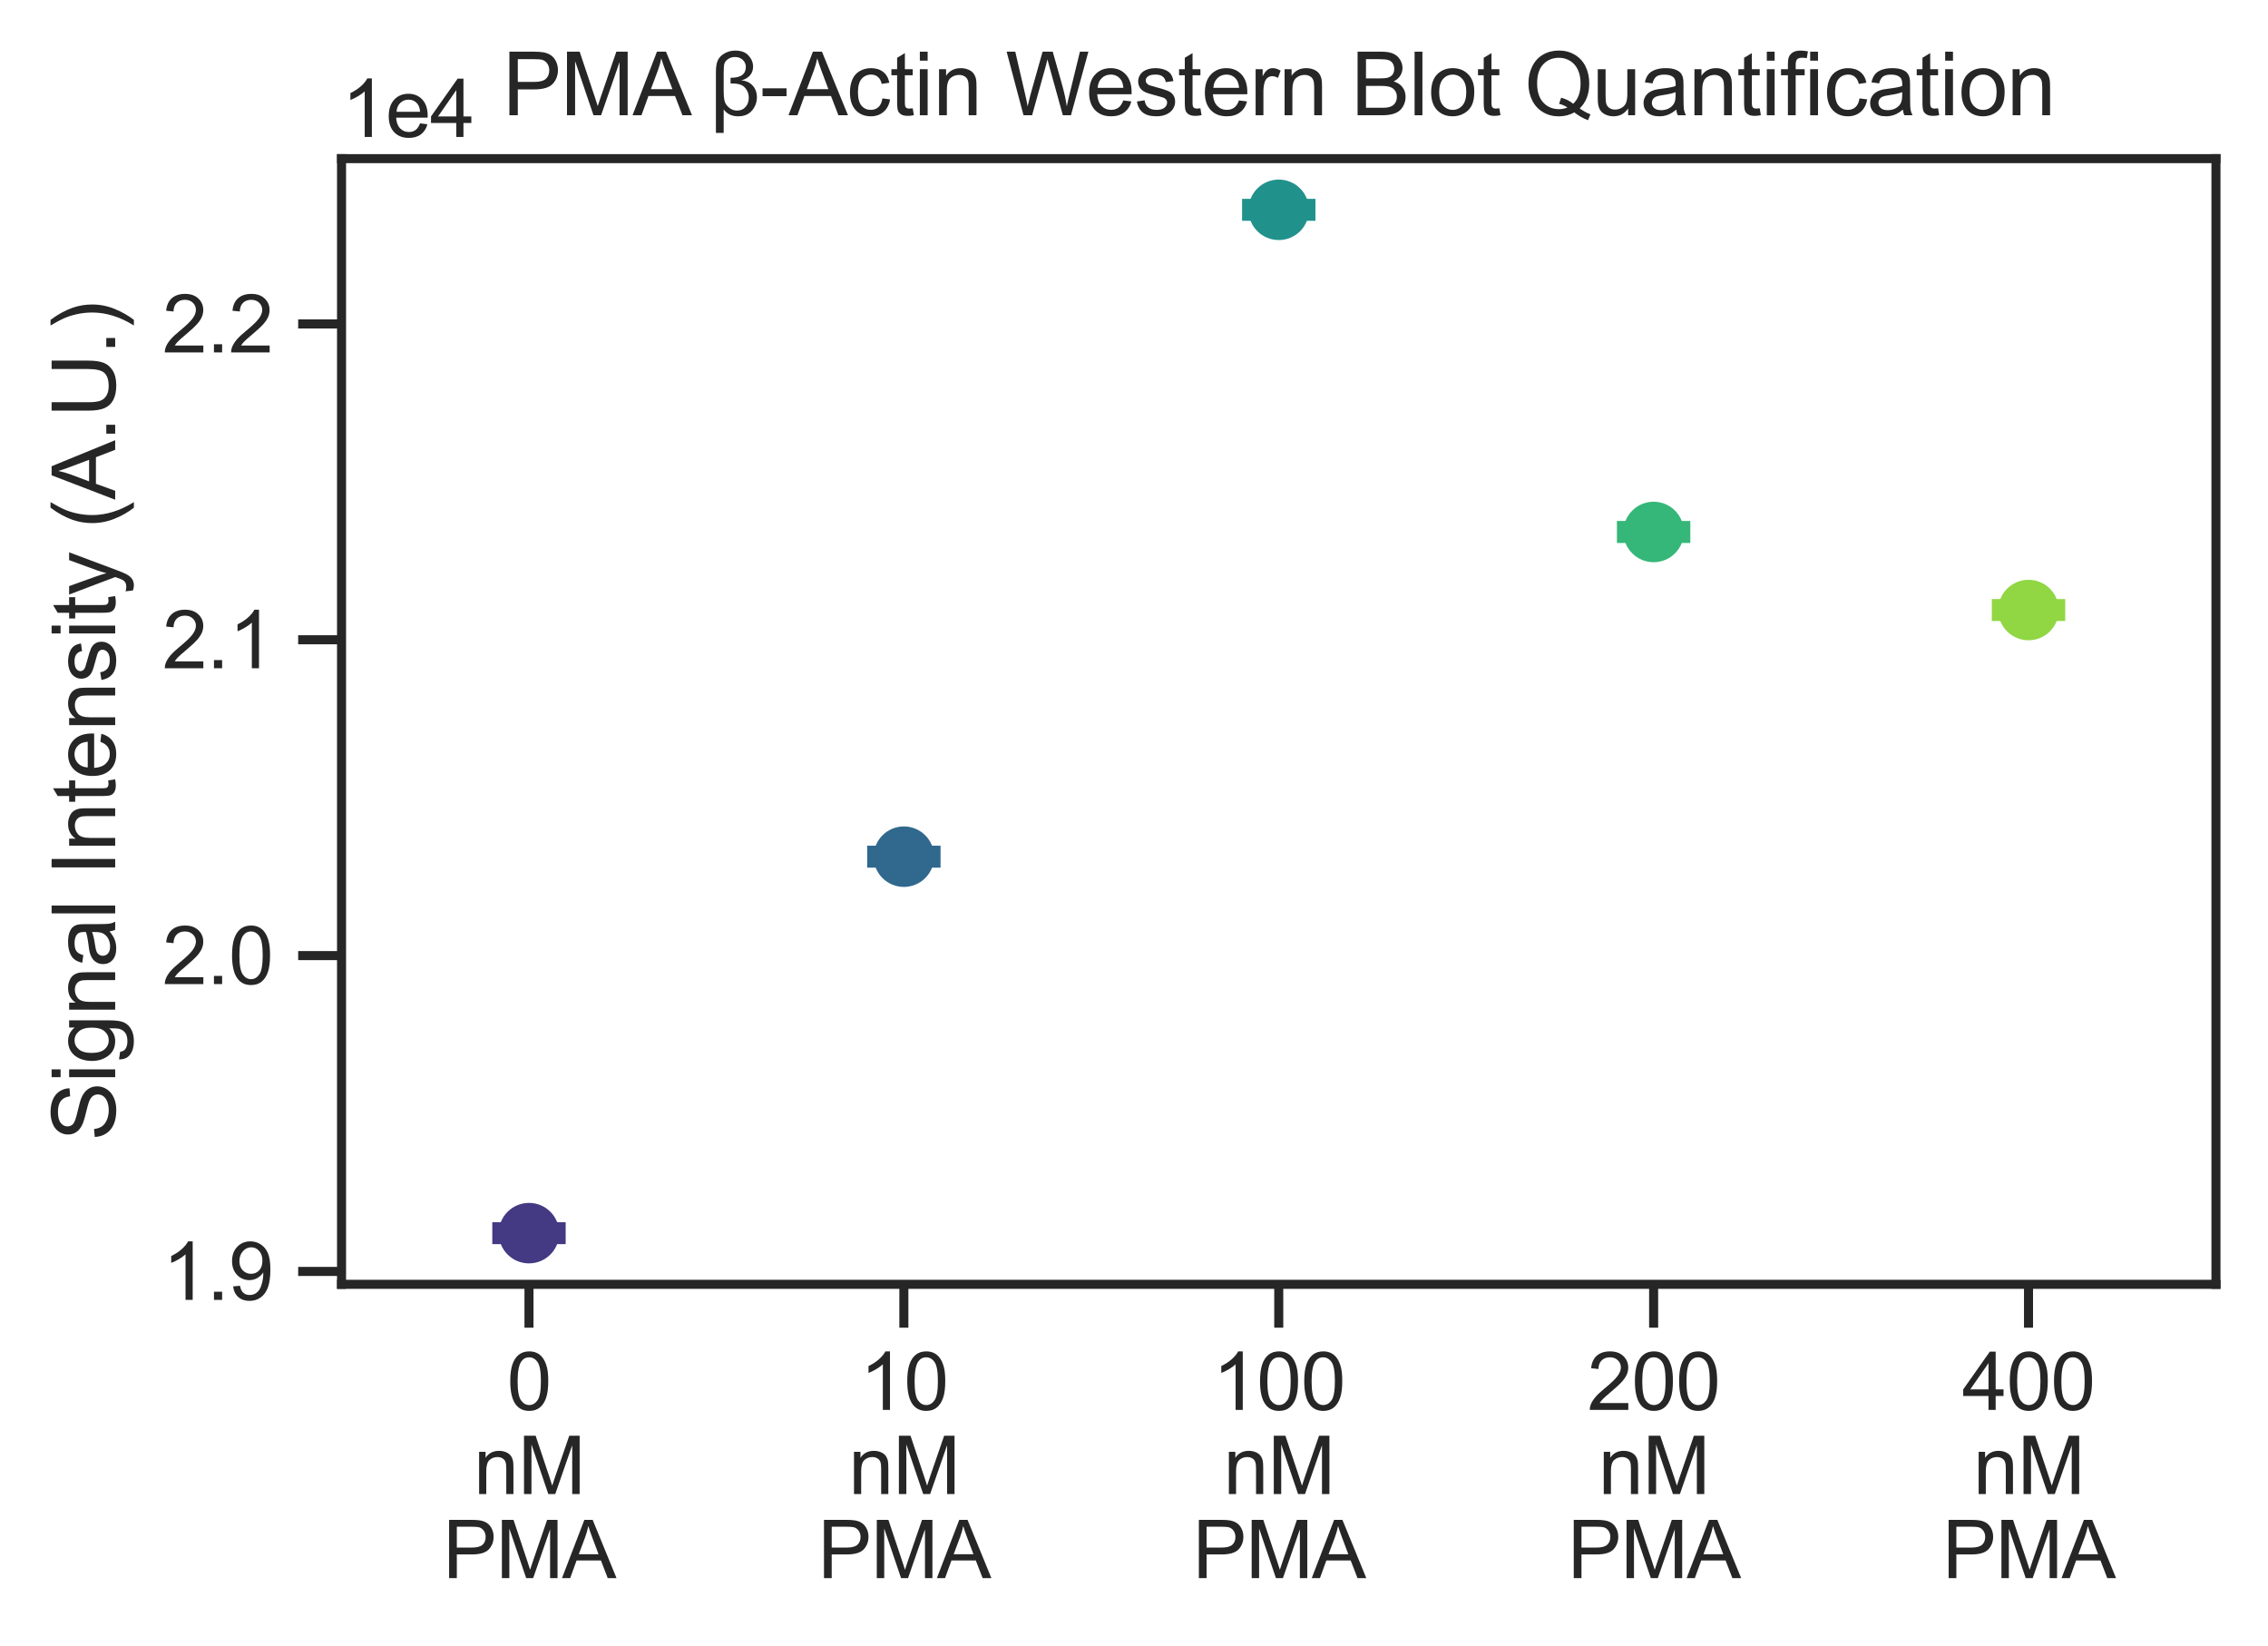 <?xml version="1.0" encoding="utf-8" standalone="no"?>
<!DOCTYPE svg PUBLIC "-//W3C//DTD SVG 1.1//EN"
  "http://www.w3.org/Graphics/SVG/1.1/DTD/svg11.dtd">
<svg xmlns:xlink="http://www.w3.org/1999/xlink" width="313.77pt" height="227.672pt" viewBox="0 0 313.77 227.672" xmlns="http://www.w3.org/2000/svg" version="1.1">
 <defs>
  <style type="text/css">*{stroke-linejoin: round; stroke-linecap: butt}</style>
 </defs>
 <g id="figure_1">
  <g id="patch_1">
   <path d="M 0 227.672 
L 313.77 227.672 
L 313.77 0 
L 0 0 
z
" style="fill: #ffffff"/>
  </g>
  <g id="axes_1">
   <g id="patch_2">
    <path d="M 47.251 177.643 
L 306.57 177.643 
L 306.57 21.943 
L 47.251 21.943 
z
" style="fill: #ffffff"/>
   </g>
   <g id="matplotlib.axis_1">
    <g id="xtick_1">
     <g id="line2d_1">
      <defs>
       <path id="mef5d16eec0" d="M 0 0 
L 0 6 
" style="stroke: #262626; stroke-width: 1.25"/>
      </defs>
      <g>
       <use xlink:href="#mef5d16eec0" x="73.183" y="177.643" style="fill: #262626; stroke: #262626; stroke-width: 1.25"/>
      </g>
     </g>
     <g id="text_1">
      <!-- 0 -->
      <g style="fill: #262626" transform="translate(70.125 195.017) scale(0.11 -0.11)">
       <defs>
        <path id="ArialMT-30" d="M 266 2259 
Q 266 3072 433 3567 
Q 600 4063 929 4331 
Q 1259 4600 1759 4600 
Q 2128 4600 2406 4451 
Q 2684 4303 2865 4023 
Q 3047 3744 3150 3342 
Q 3253 2941 3253 2259 
Q 3253 1453 3087 958 
Q 2922 463 2592 192 
Q 2263 -78 1759 -78 
Q 1097 -78 719 397 
Q 266 969 266 2259 
z
M 844 2259 
Q 844 1131 1108 757 
Q 1372 384 1759 384 
Q 2147 384 2411 759 
Q 2675 1134 2675 2259 
Q 2675 3391 2411 3762 
Q 2147 4134 1753 4134 
Q 1366 4134 1134 3806 
Q 844 3388 844 2259 
z
" transform="scale(0.016)"/>
       </defs>
       <use xlink:href="#ArialMT-30"/>
      </g>
      <!-- nM -->
      <g style="fill: #262626" transform="translate(65.543 206.651) scale(0.11 -0.11)">
       <defs>
        <path id="ArialMT-6e" d="M 422 0 
L 422 3319 
L 928 3319 
L 928 2847 
Q 1294 3394 1984 3394 
Q 2284 3394 2536 3286 
Q 2788 3178 2913 3003 
Q 3038 2828 3088 2588 
Q 3119 2431 3119 2041 
L 3119 0 
L 2556 0 
L 2556 2019 
Q 2556 2363 2490 2533 
Q 2425 2703 2258 2804 
Q 2091 2906 1866 2906 
Q 1506 2906 1245 2678 
Q 984 2450 984 1813 
L 984 0 
L 422 0 
z
" transform="scale(0.016)"/>
        <path id="ArialMT-4d" d="M 475 0 
L 475 4581 
L 1388 4581 
L 2472 1338 
Q 2622 884 2691 659 
Q 2769 909 2934 1394 
L 4031 4581 
L 4847 4581 
L 4847 0 
L 4263 0 
L 4263 3834 
L 2931 0 
L 2384 0 
L 1059 3900 
L 1059 0 
L 475 0 
z
" transform="scale(0.016)"/>
       </defs>
       <use xlink:href="#ArialMT-6e"/>
       <use xlink:href="#ArialMT-4d" transform="translate(55.615 0)"/>
      </g>
      <!-- PMA -->
      <g style="fill: #262626" transform="translate(61.264 218.286) scale(0.11 -0.11)">
       <defs>
        <path id="ArialMT-50" d="M 494 0 
L 494 4581 
L 2222 4581 
Q 2678 4581 2919 4538 
Q 3256 4481 3484 4323 
Q 3713 4166 3852 3881 
Q 3991 3597 3991 3256 
Q 3991 2672 3619 2267 
Q 3247 1863 2275 1863 
L 1100 1863 
L 1100 0 
L 494 0 
z
M 1100 2403 
L 2284 2403 
Q 2872 2403 3119 2622 
Q 3366 2841 3366 3238 
Q 3366 3525 3220 3729 
Q 3075 3934 2838 4000 
Q 2684 4041 2272 4041 
L 1100 4041 
L 1100 2403 
z
" transform="scale(0.016)"/>
        <path id="ArialMT-41" d="M -9 0 
L 1750 4581 
L 2403 4581 
L 4278 0 
L 3588 0 
L 3053 1388 
L 1138 1388 
L 634 0 
L -9 0 
z
M 1313 1881 
L 2866 1881 
L 2388 3150 
Q 2169 3728 2063 4100 
Q 1975 3659 1816 3225 
L 1313 1881 
z
" transform="scale(0.016)"/>
       </defs>
       <use xlink:href="#ArialMT-50"/>
       <use xlink:href="#ArialMT-4d" transform="translate(66.699 0)"/>
       <use xlink:href="#ArialMT-41" transform="translate(150 0)"/>
      </g>
     </g>
    </g>
    <g id="xtick_2">
     <g id="line2d_2">
      <g>
       <use xlink:href="#mef5d16eec0" x="125.047" y="177.643" style="fill: #262626; stroke: #262626; stroke-width: 1.25"/>
      </g>
     </g>
     <g id="text_2">
      <!-- 10 -->
      <g style="fill: #262626" transform="translate(118.93 195.017) scale(0.11 -0.11)">
       <defs>
        <path id="ArialMT-31" d="M 2384 0 
L 1822 0 
L 1822 3584 
Q 1619 3391 1289 3197 
Q 959 3003 697 2906 
L 697 3450 
Q 1169 3672 1522 3987 
Q 1875 4303 2022 4600 
L 2384 4600 
L 2384 0 
z
" transform="scale(0.016)"/>
       </defs>
       <use xlink:href="#ArialMT-31"/>
       <use xlink:href="#ArialMT-30" transform="translate(55.615 0)"/>
      </g>
      <!-- nM -->
      <g style="fill: #262626" transform="translate(117.407 206.651) scale(0.11 -0.11)">
       <use xlink:href="#ArialMT-6e"/>
       <use xlink:href="#ArialMT-4d" transform="translate(55.615 0)"/>
      </g>
      <!-- PMA -->
      <g style="fill: #262626" transform="translate(113.128 218.286) scale(0.11 -0.11)">
       <use xlink:href="#ArialMT-50"/>
       <use xlink:href="#ArialMT-4d" transform="translate(66.699 0)"/>
       <use xlink:href="#ArialMT-41" transform="translate(150 0)"/>
      </g>
     </g>
    </g>
    <g id="xtick_3">
     <g id="line2d_3">
      <g>
       <use xlink:href="#mef5d16eec0" x="176.911" y="177.643" style="fill: #262626; stroke: #262626; stroke-width: 1.25"/>
      </g>
     </g>
     <g id="text_3">
      <!-- 100 -->
      <g style="fill: #262626" transform="translate(167.735 195.017) scale(0.11 -0.11)">
       <use xlink:href="#ArialMT-31"/>
       <use xlink:href="#ArialMT-30" transform="translate(55.615 0)"/>
       <use xlink:href="#ArialMT-30" transform="translate(111.23 0)"/>
      </g>
      <!-- nM -->
      <g style="fill: #262626" transform="translate(169.271 206.651) scale(0.11 -0.11)">
       <use xlink:href="#ArialMT-6e"/>
       <use xlink:href="#ArialMT-4d" transform="translate(55.615 0)"/>
      </g>
      <!-- PMA -->
      <g style="fill: #262626" transform="translate(164.992 218.286) scale(0.11 -0.11)">
       <use xlink:href="#ArialMT-50"/>
       <use xlink:href="#ArialMT-4d" transform="translate(66.699 0)"/>
       <use xlink:href="#ArialMT-41" transform="translate(150 0)"/>
      </g>
     </g>
    </g>
    <g id="xtick_4">
     <g id="line2d_4">
      <g>
       <use xlink:href="#mef5d16eec0" x="228.774" y="177.643" style="fill: #262626; stroke: #262626; stroke-width: 1.25"/>
      </g>
     </g>
     <g id="text_4">
      <!-- 200 -->
      <g style="fill: #262626" transform="translate(219.599 195.017) scale(0.11 -0.11)">
       <defs>
        <path id="ArialMT-32" d="M 3222 541 
L 3222 0 
L 194 0 
Q 188 203 259 391 
Q 375 700 629 1000 
Q 884 1300 1366 1694 
Q 2113 2306 2375 2664 
Q 2638 3022 2638 3341 
Q 2638 3675 2398 3904 
Q 2159 4134 1775 4134 
Q 1369 4134 1125 3890 
Q 881 3647 878 3216 
L 300 3275 
Q 359 3922 746 4261 
Q 1134 4600 1788 4600 
Q 2447 4600 2831 4234 
Q 3216 3869 3216 3328 
Q 3216 3053 3103 2787 
Q 2991 2522 2730 2228 
Q 2469 1934 1863 1422 
Q 1356 997 1212 845 
Q 1069 694 975 541 
L 3222 541 
z
" transform="scale(0.016)"/>
       </defs>
       <use xlink:href="#ArialMT-32"/>
       <use xlink:href="#ArialMT-30" transform="translate(55.615 0)"/>
       <use xlink:href="#ArialMT-30" transform="translate(111.23 0)"/>
      </g>
      <!-- nM -->
      <g style="fill: #262626" transform="translate(221.134 206.651) scale(0.11 -0.11)">
       <use xlink:href="#ArialMT-6e"/>
       <use xlink:href="#ArialMT-4d" transform="translate(55.615 0)"/>
      </g>
      <!-- PMA -->
      <g style="fill: #262626" transform="translate(216.856 218.286) scale(0.11 -0.11)">
       <use xlink:href="#ArialMT-50"/>
       <use xlink:href="#ArialMT-4d" transform="translate(66.699 0)"/>
       <use xlink:href="#ArialMT-41" transform="translate(150 0)"/>
      </g>
     </g>
    </g>
    <g id="xtick_5">
     <g id="line2d_5">
      <g>
       <use xlink:href="#mef5d16eec0" x="280.638" y="177.643" style="fill: #262626; stroke: #262626; stroke-width: 1.25"/>
      </g>
     </g>
     <g id="text_5">
      <!-- 400 -->
      <g style="fill: #262626" transform="translate(271.462 195.017) scale(0.11 -0.11)">
       <defs>
        <path id="ArialMT-34" d="M 2069 0 
L 2069 1097 
L 81 1097 
L 81 1613 
L 2172 4581 
L 2631 4581 
L 2631 1613 
L 3250 1613 
L 3250 1097 
L 2631 1097 
L 2631 0 
L 2069 0 
z
M 2069 1613 
L 2069 3678 
L 634 1613 
L 2069 1613 
z
" transform="scale(0.016)"/>
       </defs>
       <use xlink:href="#ArialMT-34"/>
       <use xlink:href="#ArialMT-30" transform="translate(55.615 0)"/>
       <use xlink:href="#ArialMT-30" transform="translate(111.23 0)"/>
      </g>
      <!-- nM -->
      <g style="fill: #262626" transform="translate(272.998 206.651) scale(0.11 -0.11)">
       <use xlink:href="#ArialMT-6e"/>
       <use xlink:href="#ArialMT-4d" transform="translate(55.615 0)"/>
      </g>
      <!-- PMA -->
      <g style="fill: #262626" transform="translate(268.719 218.286) scale(0.11 -0.11)">
       <use xlink:href="#ArialMT-50"/>
       <use xlink:href="#ArialMT-4d" transform="translate(66.699 0)"/>
       <use xlink:href="#ArialMT-41" transform="translate(150 0)"/>
      </g>
     </g>
    </g>
   </g>
   <g id="matplotlib.axis_2">
    <g id="ytick_1">
     <g id="line2d_6">
      <defs>
       <path id="mf27056a59f" d="M 0 0 
L -6 0 
" style="stroke: #262626; stroke-width: 1.25"/>
      </defs>
      <g>
       <use xlink:href="#mf27056a59f" x="47.251" y="175.861" style="fill: #262626; stroke: #262626; stroke-width: 1.25"/>
      </g>
     </g>
     <g id="text_6">
      <!-- 1.9 -->
      <g style="fill: #262626" transform="translate(22.461 179.798) scale(0.11 -0.11)">
       <defs>
        <path id="ArialMT-2e" d="M 581 0 
L 581 641 
L 1222 641 
L 1222 0 
L 581 0 
z
" transform="scale(0.016)"/>
        <path id="ArialMT-39" d="M 350 1059 
L 891 1109 
Q 959 728 1153 556 
Q 1347 384 1650 384 
Q 1909 384 2104 503 
Q 2300 622 2425 820 
Q 2550 1019 2634 1356 
Q 2719 1694 2719 2044 
Q 2719 2081 2716 2156 
Q 2547 1888 2255 1720 
Q 1963 1553 1622 1553 
Q 1053 1553 659 1965 
Q 266 2378 266 3053 
Q 266 3750 677 4175 
Q 1088 4600 1706 4600 
Q 2153 4600 2523 4359 
Q 2894 4119 3086 3673 
Q 3278 3228 3278 2384 
Q 3278 1506 3087 986 
Q 2897 466 2520 194 
Q 2144 -78 1638 -78 
Q 1100 -78 759 220 
Q 419 519 350 1059 
z
M 2653 3081 
Q 2653 3566 2395 3850 
Q 2138 4134 1775 4134 
Q 1400 4134 1122 3828 
Q 844 3522 844 3034 
Q 844 2597 1108 2323 
Q 1372 2050 1759 2050 
Q 2150 2050 2401 2323 
Q 2653 2597 2653 3081 
z
" transform="scale(0.016)"/>
       </defs>
       <use xlink:href="#ArialMT-31"/>
       <use xlink:href="#ArialMT-2e" transform="translate(55.615 0)"/>
       <use xlink:href="#ArialMT-39" transform="translate(83.398 0)"/>
      </g>
     </g>
    </g>
    <g id="ytick_2">
     <g id="line2d_7">
      <g>
       <use xlink:href="#mf27056a59f" x="47.251" y="132.177" style="fill: #262626; stroke: #262626; stroke-width: 1.25"/>
      </g>
     </g>
     <g id="text_7">
      <!-- 2.0 -->
      <g style="fill: #262626" transform="translate(22.461 136.114) scale(0.11 -0.11)">
       <use xlink:href="#ArialMT-32"/>
       <use xlink:href="#ArialMT-2e" transform="translate(55.615 0)"/>
       <use xlink:href="#ArialMT-30" transform="translate(83.398 0)"/>
      </g>
     </g>
    </g>
    <g id="ytick_3">
     <g id="line2d_8">
      <g>
       <use xlink:href="#mf27056a59f" x="47.251" y="88.493" style="fill: #262626; stroke: #262626; stroke-width: 1.25"/>
      </g>
     </g>
     <g id="text_8">
      <!-- 2.1 -->
      <g style="fill: #262626" transform="translate(22.461 92.429) scale(0.11 -0.11)">
       <use xlink:href="#ArialMT-32"/>
       <use xlink:href="#ArialMT-2e" transform="translate(55.615 0)"/>
       <use xlink:href="#ArialMT-31" transform="translate(83.398 0)"/>
      </g>
     </g>
    </g>
    <g id="ytick_4">
     <g id="line2d_9">
      <g>
       <use xlink:href="#mf27056a59f" x="47.251" y="44.808" style="fill: #262626; stroke: #262626; stroke-width: 1.25"/>
      </g>
     </g>
     <g id="text_9">
      <!-- 2.2 -->
      <g style="fill: #262626" transform="translate(22.461 48.745) scale(0.11 -0.11)">
       <use xlink:href="#ArialMT-32"/>
       <use xlink:href="#ArialMT-2e" transform="translate(55.615 0)"/>
       <use xlink:href="#ArialMT-32" transform="translate(83.398 0)"/>
      </g>
     </g>
    </g>
    <g id="text_10">
     <!-- Signal Intensity (A.U.) -->
     <g style="fill: #262626" transform="translate(15.936 157.813) rotate(-90) scale(0.12 -0.12)">
      <defs>
       <path id="ArialMT-53" d="M 288 1472 
L 859 1522 
Q 900 1178 1048 958 
Q 1197 738 1509 602 
Q 1822 466 2213 466 
Q 2559 466 2825 569 
Q 3091 672 3220 851 
Q 3350 1031 3350 1244 
Q 3350 1459 3225 1620 
Q 3100 1781 2813 1891 
Q 2628 1963 1997 2114 
Q 1366 2266 1113 2400 
Q 784 2572 623 2826 
Q 463 3081 463 3397 
Q 463 3744 659 4045 
Q 856 4347 1234 4503 
Q 1613 4659 2075 4659 
Q 2584 4659 2973 4495 
Q 3363 4331 3572 4012 
Q 3781 3694 3797 3291 
L 3216 3247 
Q 3169 3681 2898 3903 
Q 2628 4125 2100 4125 
Q 1550 4125 1298 3923 
Q 1047 3722 1047 3438 
Q 1047 3191 1225 3031 
Q 1400 2872 2139 2705 
Q 2878 2538 3153 2413 
Q 3553 2228 3743 1945 
Q 3934 1663 3934 1294 
Q 3934 928 3725 604 
Q 3516 281 3123 101 
Q 2731 -78 2241 -78 
Q 1619 -78 1198 103 
Q 778 284 539 648 
Q 300 1013 288 1472 
z
" transform="scale(0.016)"/>
       <path id="ArialMT-69" d="M 425 3934 
L 425 4581 
L 988 4581 
L 988 3934 
L 425 3934 
z
M 425 0 
L 425 3319 
L 988 3319 
L 988 0 
L 425 0 
z
" transform="scale(0.016)"/>
       <path id="ArialMT-67" d="M 319 -275 
L 866 -356 
Q 900 -609 1056 -725 
Q 1266 -881 1628 -881 
Q 2019 -881 2231 -725 
Q 2444 -569 2519 -288 
Q 2563 -116 2559 434 
Q 2191 0 1641 0 
Q 956 0 581 494 
Q 206 988 206 1678 
Q 206 2153 378 2554 
Q 550 2956 876 3175 
Q 1203 3394 1644 3394 
Q 2231 3394 2613 2919 
L 2613 3319 
L 3131 3319 
L 3131 450 
Q 3131 -325 2973 -648 
Q 2816 -972 2473 -1159 
Q 2131 -1347 1631 -1347 
Q 1038 -1347 672 -1080 
Q 306 -813 319 -275 
z
M 784 1719 
Q 784 1066 1043 766 
Q 1303 466 1694 466 
Q 2081 466 2343 764 
Q 2606 1063 2606 1700 
Q 2606 2309 2336 2618 
Q 2066 2928 1684 2928 
Q 1309 2928 1046 2623 
Q 784 2319 784 1719 
z
" transform="scale(0.016)"/>
       <path id="ArialMT-61" d="M 2588 409 
Q 2275 144 1986 34 
Q 1697 -75 1366 -75 
Q 819 -75 525 192 
Q 231 459 231 875 
Q 231 1119 342 1320 
Q 453 1522 633 1644 
Q 813 1766 1038 1828 
Q 1203 1872 1538 1913 
Q 2219 1994 2541 2106 
Q 2544 2222 2544 2253 
Q 2544 2597 2384 2738 
Q 2169 2928 1744 2928 
Q 1347 2928 1158 2789 
Q 969 2650 878 2297 
L 328 2372 
Q 403 2725 575 2942 
Q 747 3159 1072 3276 
Q 1397 3394 1825 3394 
Q 2250 3394 2515 3294 
Q 2781 3194 2906 3042 
Q 3031 2891 3081 2659 
Q 3109 2516 3109 2141 
L 3109 1391 
Q 3109 606 3145 398 
Q 3181 191 3288 0 
L 2700 0 
Q 2613 175 2588 409 
z
M 2541 1666 
Q 2234 1541 1622 1453 
Q 1275 1403 1131 1340 
Q 988 1278 909 1158 
Q 831 1038 831 891 
Q 831 666 1001 516 
Q 1172 366 1500 366 
Q 1825 366 2078 508 
Q 2331 650 2450 897 
Q 2541 1088 2541 1459 
L 2541 1666 
z
" transform="scale(0.016)"/>
       <path id="ArialMT-6c" d="M 409 0 
L 409 4581 
L 972 4581 
L 972 0 
L 409 0 
z
" transform="scale(0.016)"/>
       <path id="ArialMT-20" transform="scale(0.016)"/>
       <path id="ArialMT-49" d="M 597 0 
L 597 4581 
L 1203 4581 
L 1203 0 
L 597 0 
z
" transform="scale(0.016)"/>
       <path id="ArialMT-74" d="M 1650 503 
L 1731 6 
Q 1494 -44 1306 -44 
Q 1000 -44 831 53 
Q 663 150 594 308 
Q 525 466 525 972 
L 525 2881 
L 113 2881 
L 113 3319 
L 525 3319 
L 525 4141 
L 1084 4478 
L 1084 3319 
L 1650 3319 
L 1650 2881 
L 1084 2881 
L 1084 941 
Q 1084 700 1114 631 
Q 1144 563 1211 522 
Q 1278 481 1403 481 
Q 1497 481 1650 503 
z
" transform="scale(0.016)"/>
       <path id="ArialMT-65" d="M 2694 1069 
L 3275 997 
Q 3138 488 2766 206 
Q 2394 -75 1816 -75 
Q 1088 -75 661 373 
Q 234 822 234 1631 
Q 234 2469 665 2931 
Q 1097 3394 1784 3394 
Q 2450 3394 2872 2941 
Q 3294 2488 3294 1666 
Q 3294 1616 3291 1516 
L 816 1516 
Q 847 969 1125 678 
Q 1403 388 1819 388 
Q 2128 388 2347 550 
Q 2566 713 2694 1069 
z
M 847 1978 
L 2700 1978 
Q 2663 2397 2488 2606 
Q 2219 2931 1791 2931 
Q 1403 2931 1139 2672 
Q 875 2413 847 1978 
z
" transform="scale(0.016)"/>
       <path id="ArialMT-73" d="M 197 991 
L 753 1078 
Q 800 744 1014 566 
Q 1228 388 1613 388 
Q 2000 388 2187 545 
Q 2375 703 2375 916 
Q 2375 1106 2209 1216 
Q 2094 1291 1634 1406 
Q 1016 1563 777 1677 
Q 538 1791 414 1992 
Q 291 2194 291 2438 
Q 291 2659 392 2848 
Q 494 3038 669 3163 
Q 800 3259 1026 3326 
Q 1253 3394 1513 3394 
Q 1903 3394 2198 3281 
Q 2494 3169 2634 2976 
Q 2775 2784 2828 2463 
L 2278 2388 
Q 2241 2644 2061 2787 
Q 1881 2931 1553 2931 
Q 1166 2931 1000 2803 
Q 834 2675 834 2503 
Q 834 2394 903 2306 
Q 972 2216 1119 2156 
Q 1203 2125 1616 2013 
Q 2213 1853 2448 1751 
Q 2684 1650 2818 1456 
Q 2953 1263 2953 975 
Q 2953 694 2789 445 
Q 2625 197 2315 61 
Q 2006 -75 1616 -75 
Q 969 -75 630 194 
Q 291 463 197 991 
z
" transform="scale(0.016)"/>
       <path id="ArialMT-79" d="M 397 -1278 
L 334 -750 
Q 519 -800 656 -800 
Q 844 -800 956 -737 
Q 1069 -675 1141 -563 
Q 1194 -478 1313 -144 
Q 1328 -97 1363 -6 
L 103 3319 
L 709 3319 
L 1400 1397 
Q 1534 1031 1641 628 
Q 1738 1016 1872 1384 
L 2581 3319 
L 3144 3319 
L 1881 -56 
Q 1678 -603 1566 -809 
Q 1416 -1088 1222 -1217 
Q 1028 -1347 759 -1347 
Q 597 -1347 397 -1278 
z
" transform="scale(0.016)"/>
       <path id="ArialMT-28" d="M 1497 -1347 
Q 1031 -759 709 28 
Q 388 816 388 1659 
Q 388 2403 628 3084 
Q 909 3875 1497 4659 
L 1900 4659 
Q 1522 4009 1400 3731 
Q 1209 3300 1100 2831 
Q 966 2247 966 1656 
Q 966 153 1900 -1347 
L 1497 -1347 
z
" transform="scale(0.016)"/>
       <path id="ArialMT-55" d="M 3500 4581 
L 4106 4581 
L 4106 1934 
Q 4106 1244 3950 837 
Q 3794 431 3386 176 
Q 2978 -78 2316 -78 
Q 1672 -78 1262 144 
Q 853 366 678 786 
Q 503 1206 503 1934 
L 503 4581 
L 1109 4581 
L 1109 1938 
Q 1109 1341 1220 1058 
Q 1331 775 1601 622 
Q 1872 469 2263 469 
Q 2931 469 3215 772 
Q 3500 1075 3500 1938 
L 3500 4581 
z
" transform="scale(0.016)"/>
       <path id="ArialMT-29" d="M 791 -1347 
L 388 -1347 
Q 1322 153 1322 1656 
Q 1322 2244 1188 2822 
Q 1081 3291 891 3722 
Q 769 4003 388 4659 
L 791 4659 
Q 1378 3875 1659 3084 
Q 1900 2403 1900 1659 
Q 1900 816 1576 28 
Q 1253 -759 791 -1347 
z
" transform="scale(0.016)"/>
      </defs>
      <use xlink:href="#ArialMT-53"/>
      <use xlink:href="#ArialMT-69" transform="translate(66.699 0)"/>
      <use xlink:href="#ArialMT-67" transform="translate(88.916 0)"/>
      <use xlink:href="#ArialMT-6e" transform="translate(144.531 0)"/>
      <use xlink:href="#ArialMT-61" transform="translate(200.146 0)"/>
      <use xlink:href="#ArialMT-6c" transform="translate(255.762 0)"/>
      <use xlink:href="#ArialMT-20" transform="translate(277.979 0)"/>
      <use xlink:href="#ArialMT-49" transform="translate(305.762 0)"/>
      <use xlink:href="#ArialMT-6e" transform="translate(333.545 0)"/>
      <use xlink:href="#ArialMT-74" transform="translate(389.16 0)"/>
      <use xlink:href="#ArialMT-65" transform="translate(416.943 0)"/>
      <use xlink:href="#ArialMT-6e" transform="translate(472.559 0)"/>
      <use xlink:href="#ArialMT-73" transform="translate(528.174 0)"/>
      <use xlink:href="#ArialMT-69" transform="translate(578.174 0)"/>
      <use xlink:href="#ArialMT-74" transform="translate(600.391 0)"/>
      <use xlink:href="#ArialMT-79" transform="translate(628.174 0)"/>
      <use xlink:href="#ArialMT-20" transform="translate(678.174 0)"/>
      <use xlink:href="#ArialMT-28" transform="translate(705.957 0)"/>
      <use xlink:href="#ArialMT-41" transform="translate(739.258 0)"/>
      <use xlink:href="#ArialMT-2e" transform="translate(805.957 0)"/>
      <use xlink:href="#ArialMT-55" transform="translate(833.74 0)"/>
      <use xlink:href="#ArialMT-2e" transform="translate(905.957 0)"/>
      <use xlink:href="#ArialMT-29" transform="translate(933.74 0)"/>
     </g>
    </g>
    <g id="text_11">
     <!-- 1e4 -->
     <g style="fill: #262626" transform="translate(47.251 18.943) scale(0.11 -0.11)">
      <use xlink:href="#ArialMT-31"/>
      <use xlink:href="#ArialMT-65" transform="translate(55.615 0)"/>
      <use xlink:href="#ArialMT-34" transform="translate(111.23 0)"/>
     </g>
    </g>
   </g>
   <g id="PathCollection_1">
    <defs>
     <path id="m1094bd2266" d="M 0 4.183 
C 1.109 4.183 2.174 3.743 2.958 2.958 
C 3.743 2.174 4.183 1.109 4.183 0 
C 4.183 -1.109 3.743 -2.174 2.958 -2.958 
C 2.174 -3.743 1.109 -4.183 0 -4.183 
C -1.109 -4.183 -2.174 -3.743 -2.958 -2.958 
C -3.743 -2.174 -4.183 -1.109 -4.183 0 
C -4.183 1.109 -3.743 2.174 -2.958 2.958 
C -2.174 3.743 -1.109 4.183 0 4.183 
z
"/>
    </defs>
    <g clip-path="url(#p8654701c98)">
     <use xlink:href="#m1094bd2266" x="73.183" y="170.566" style="fill: #443983"/>
    </g>
   </g>
   <g id="PathCollection_2">
    <defs>
     <path id="m4a2f51d9d4" d="M 0 4.183 
C 1.109 4.183 2.174 3.743 2.958 2.958 
C 3.743 2.174 4.183 1.109 4.183 0 
C 4.183 -1.109 3.743 -2.174 2.958 -2.958 
C 2.174 -3.743 1.109 -4.183 0 -4.183 
C -1.109 -4.183 -2.174 -3.743 -2.958 -2.958 
C -3.743 -2.174 -4.183 -1.109 -4.183 0 
C -4.183 1.109 -3.743 2.174 -2.958 2.958 
C -2.174 3.743 -1.109 4.183 0 4.183 
z
"/>
    </defs>
    <g clip-path="url(#p8654701c98)">
     <use xlink:href="#m4a2f51d9d4" x="125.047" y="118.494" style="fill: #31688e"/>
    </g>
   </g>
   <g id="PathCollection_3">
    <defs>
     <path id="mccdf05c13c" d="M 0 4.183 
C 1.109 4.183 2.174 3.743 2.958 2.958 
C 3.743 2.174 4.183 1.109 4.183 0 
C 4.183 -1.109 3.743 -2.174 2.958 -2.958 
C 2.174 -3.743 1.109 -4.183 0 -4.183 
C -1.109 -4.183 -2.174 -3.743 -2.958 -2.958 
C -3.743 -2.174 -4.183 -1.109 -4.183 0 
C -4.183 1.109 -3.743 2.174 -2.958 2.958 
C -2.174 3.743 -1.109 4.183 0 4.183 
z
"/>
    </defs>
    <g clip-path="url(#p8654701c98)">
     <use xlink:href="#mccdf05c13c" x="176.911" y="29.02" style="fill: #21918c"/>
    </g>
   </g>
   <g id="PathCollection_4">
    <defs>
     <path id="m08f018bd13" d="M 0 4.183 
C 1.109 4.183 2.174 3.743 2.958 2.958 
C 3.743 2.174 4.183 1.109 4.183 0 
C 4.183 -1.109 3.743 -2.174 2.958 -2.958 
C 2.174 -3.743 1.109 -4.183 0 -4.183 
C -1.109 -4.183 -2.174 -3.743 -2.958 -2.958 
C -3.743 -2.174 -4.183 -1.109 -4.183 0 
C -4.183 1.109 -3.743 2.174 -2.958 2.958 
C -2.174 3.743 -1.109 4.183 0 4.183 
z
"/>
    </defs>
    <g clip-path="url(#p8654701c98)">
     <use xlink:href="#m08f018bd13" x="228.774" y="73.581" style="fill: #35b779"/>
    </g>
   </g>
   <g id="PathCollection_5">
    <defs>
     <path id="m9860406486" d="M 0 4.183 
C 1.109 4.183 2.174 3.743 2.958 2.958 
C 3.743 2.174 4.183 1.109 4.183 0 
C 4.183 -1.109 3.743 -2.174 2.958 -2.958 
C 2.174 -3.743 1.109 -4.183 0 -4.183 
C -1.109 -4.183 -2.174 -3.743 -2.958 -2.958 
C -3.743 -2.174 -4.183 -1.109 -4.183 0 
C -4.183 1.109 -3.743 2.174 -2.958 2.958 
C -2.174 3.743 -1.109 4.183 0 4.183 
z
"/>
    </defs>
    <g clip-path="url(#p8654701c98)">
     <use xlink:href="#m9860406486" x="280.638" y="84.379" style="fill: #90d743"/>
    </g>
   </g>
   <g id="PathCollection_6"/>
   <g id="PathCollection_7"/>
   <g id="PathCollection_8"/>
   <g id="PathCollection_9"/>
   <g id="PathCollection_10"/>
   <g id="line2d_10">
    <path clip-path="url(#p8654701c98)" style="fill: none; stroke: #443983; stroke-width: 1.5; stroke-linecap: round"/>
   </g>
   <g id="line2d_11">
    <path clip-path="url(#p8654701c98)" style="fill: none; stroke: #443983; stroke-width: 1.5; stroke-linecap: round"/>
   </g>
   <g id="line2d_12">
    <path clip-path="url(#p8654701c98)" style="fill: none; stroke: #443983; stroke-width: 1.5; stroke-linecap: round"/>
   </g>
   <g id="line2d_13">
    <path clip-path="url(#p8654701c98)" style="fill: none; stroke: #443983; stroke-width: 1.5; stroke-linecap: round"/>
   </g>
   <g id="line2d_14">
    <path clip-path="url(#p8654701c98)" style="fill: none; stroke: #443983; stroke-width: 1.5; stroke-linecap: round"/>
   </g>
   <g id="line2d_15">
    <path clip-path="url(#p8654701c98)" style="fill: none; stroke: #443983; stroke-width: 1.5; stroke-linecap: round"/>
   </g>
   <g id="line2d_16">
    <path clip-path="url(#p8654701c98)" style="fill: none; stroke: #443983; stroke-width: 1.5; stroke-linecap: round"/>
   </g>
   <g id="line2d_17">
    <path clip-path="url(#p8654701c98)" style="fill: none; stroke: #443983; stroke-width: 1.5; stroke-linecap: round"/>
   </g>
   <g id="line2d_18">
    <path clip-path="url(#p8654701c98)" style="fill: none; stroke: #443983; stroke-width: 1.5; stroke-linecap: round"/>
   </g>
   <g id="line2d_19">
    <path clip-path="url(#p8654701c98)" style="fill: none; stroke: #443983; stroke-width: 1.5; stroke-linecap: round"/>
   </g>
   <g id="line2d_20">
    <path clip-path="url(#p8654701c98)" style="fill: none; stroke: #443983; stroke-width: 1.5; stroke-linecap: round"/>
   </g>
   <g id="line2d_21">
    <path clip-path="url(#p8654701c98)" style="fill: none; stroke: #443983; stroke-width: 1.5; stroke-linecap: round"/>
   </g>
   <g id="line2d_22">
    <path clip-path="url(#p8654701c98)" style="fill: none; stroke: #443983; stroke-width: 1.5; stroke-linecap: round"/>
   </g>
   <g id="line2d_23">
    <path clip-path="url(#p8654701c98)" style="fill: none; stroke: #443983; stroke-width: 1.5; stroke-linecap: round"/>
   </g>
   <g id="line2d_24">
    <path clip-path="url(#p8654701c98)" style="fill: none; stroke: #443983; stroke-width: 1.5; stroke-linecap: round"/>
   </g>
   <g id="PathCollection_11">
    <defs>
     <path id="m31ee7c99b7" d="M 5.076 0 
L -5.076 -0 
" style="stroke: #443983; stroke-width: 3.038"/>
    </defs>
    <g clip-path="url(#p8654701c98)">
     <use xlink:href="#m31ee7c99b7" x="73.183" y="170.566" style="fill: #443983; stroke: #443983; stroke-width: 3.038"/>
    </g>
   </g>
   <g id="line2d_25">
    <path clip-path="url(#p8654701c98)" style="fill: none; stroke: #31688e; stroke-width: 1.5; stroke-linecap: round"/>
   </g>
   <g id="line2d_26">
    <path clip-path="url(#p8654701c98)" style="fill: none; stroke: #31688e; stroke-width: 1.5; stroke-linecap: round"/>
   </g>
   <g id="line2d_27">
    <path clip-path="url(#p8654701c98)" style="fill: none; stroke: #31688e; stroke-width: 1.5; stroke-linecap: round"/>
   </g>
   <g id="line2d_28">
    <path clip-path="url(#p8654701c98)" style="fill: none; stroke: #31688e; stroke-width: 1.5; stroke-linecap: round"/>
   </g>
   <g id="line2d_29">
    <path clip-path="url(#p8654701c98)" style="fill: none; stroke: #31688e; stroke-width: 1.5; stroke-linecap: round"/>
   </g>
   <g id="line2d_30">
    <path clip-path="url(#p8654701c98)" style="fill: none; stroke: #31688e; stroke-width: 1.5; stroke-linecap: round"/>
   </g>
   <g id="line2d_31">
    <path clip-path="url(#p8654701c98)" style="fill: none; stroke: #31688e; stroke-width: 1.5; stroke-linecap: round"/>
   </g>
   <g id="line2d_32">
    <path clip-path="url(#p8654701c98)" style="fill: none; stroke: #31688e; stroke-width: 1.5; stroke-linecap: round"/>
   </g>
   <g id="line2d_33">
    <path clip-path="url(#p8654701c98)" style="fill: none; stroke: #31688e; stroke-width: 1.5; stroke-linecap: round"/>
   </g>
   <g id="line2d_34">
    <path clip-path="url(#p8654701c98)" style="fill: none; stroke: #31688e; stroke-width: 1.5; stroke-linecap: round"/>
   </g>
   <g id="line2d_35">
    <path clip-path="url(#p8654701c98)" style="fill: none; stroke: #31688e; stroke-width: 1.5; stroke-linecap: round"/>
   </g>
   <g id="line2d_36">
    <path clip-path="url(#p8654701c98)" style="fill: none; stroke: #31688e; stroke-width: 1.5; stroke-linecap: round"/>
   </g>
   <g id="line2d_37">
    <path clip-path="url(#p8654701c98)" style="fill: none; stroke: #31688e; stroke-width: 1.5; stroke-linecap: round"/>
   </g>
   <g id="line2d_38">
    <path clip-path="url(#p8654701c98)" style="fill: none; stroke: #31688e; stroke-width: 1.5; stroke-linecap: round"/>
   </g>
   <g id="line2d_39">
    <path clip-path="url(#p8654701c98)" style="fill: none; stroke: #31688e; stroke-width: 1.5; stroke-linecap: round"/>
   </g>
   <g id="PathCollection_12">
    <defs>
     <path id="m4a633a99be" d="M 5.076 0 
L -5.076 -0 
" style="stroke: #31688e; stroke-width: 3.038"/>
    </defs>
    <g clip-path="url(#p8654701c98)">
     <use xlink:href="#m4a633a99be" x="125.047" y="118.494" style="fill: #31688e; stroke: #31688e; stroke-width: 3.038"/>
    </g>
   </g>
   <g id="patch_3">
    <path d="M 47.251 177.643 
L 47.251 21.943 
" style="fill: none; stroke: #262626; stroke-width: 1.25; stroke-linejoin: miter; stroke-linecap: square"/>
   </g>
   <g id="patch_4">
    <path d="M 306.57 177.643 
L 306.57 21.943 
" style="fill: none; stroke: #262626; stroke-width: 1.25; stroke-linejoin: miter; stroke-linecap: square"/>
   </g>
   <g id="patch_5">
    <path d="M 47.251 177.643 
L 306.57 177.643 
" style="fill: none; stroke: #262626; stroke-width: 1.25; stroke-linejoin: miter; stroke-linecap: square"/>
   </g>
   <g id="patch_6">
    <path d="M 47.251 21.943 
L 306.57 21.943 
" style="fill: none; stroke: #262626; stroke-width: 1.25; stroke-linejoin: miter; stroke-linecap: square"/>
   </g>
   <g id="line2d_40">
    <path clip-path="url(#p8654701c98)" style="fill: none; stroke: #21918c; stroke-width: 1.5; stroke-linecap: round"/>
   </g>
   <g id="line2d_41">
    <path clip-path="url(#p8654701c98)" style="fill: none; stroke: #21918c; stroke-width: 1.5; stroke-linecap: round"/>
   </g>
   <g id="line2d_42">
    <path clip-path="url(#p8654701c98)" style="fill: none; stroke: #21918c; stroke-width: 1.5; stroke-linecap: round"/>
   </g>
   <g id="line2d_43">
    <path clip-path="url(#p8654701c98)" style="fill: none; stroke: #21918c; stroke-width: 1.5; stroke-linecap: round"/>
   </g>
   <g id="line2d_44">
    <path clip-path="url(#p8654701c98)" style="fill: none; stroke: #21918c; stroke-width: 1.5; stroke-linecap: round"/>
   </g>
   <g id="line2d_45">
    <path clip-path="url(#p8654701c98)" style="fill: none; stroke: #21918c; stroke-width: 1.5; stroke-linecap: round"/>
   </g>
   <g id="line2d_46">
    <path clip-path="url(#p8654701c98)" style="fill: none; stroke: #21918c; stroke-width: 1.5; stroke-linecap: round"/>
   </g>
   <g id="line2d_47">
    <path clip-path="url(#p8654701c98)" style="fill: none; stroke: #21918c; stroke-width: 1.5; stroke-linecap: round"/>
   </g>
   <g id="line2d_48">
    <path clip-path="url(#p8654701c98)" style="fill: none; stroke: #21918c; stroke-width: 1.5; stroke-linecap: round"/>
   </g>
   <g id="line2d_49">
    <path clip-path="url(#p8654701c98)" style="fill: none; stroke: #21918c; stroke-width: 1.5; stroke-linecap: round"/>
   </g>
   <g id="line2d_50">
    <path clip-path="url(#p8654701c98)" style="fill: none; stroke: #21918c; stroke-width: 1.5; stroke-linecap: round"/>
   </g>
   <g id="line2d_51">
    <path clip-path="url(#p8654701c98)" style="fill: none; stroke: #21918c; stroke-width: 1.5; stroke-linecap: round"/>
   </g>
   <g id="line2d_52">
    <path clip-path="url(#p8654701c98)" style="fill: none; stroke: #21918c; stroke-width: 1.5; stroke-linecap: round"/>
   </g>
   <g id="line2d_53">
    <path clip-path="url(#p8654701c98)" style="fill: none; stroke: #21918c; stroke-width: 1.5; stroke-linecap: round"/>
   </g>
   <g id="line2d_54">
    <path clip-path="url(#p8654701c98)" style="fill: none; stroke: #21918c; stroke-width: 1.5; stroke-linecap: round"/>
   </g>
   <g id="PathCollection_13">
    <defs>
     <path id="m18fe0cba5f" d="M 5.076 0 
L -5.076 -0 
" style="stroke: #21918c; stroke-width: 3.038"/>
    </defs>
    <g clip-path="url(#p8654701c98)">
     <use xlink:href="#m18fe0cba5f" x="176.911" y="29.02" style="fill: #21918c; stroke: #21918c; stroke-width: 3.038"/>
    </g>
   </g>
   <g id="text_12">
    <!-- PMA β-Actin Western Blot Quantification -->
    <g style="fill: #262626" transform="translate(69.526 15.943) scale(0.12 -0.12)">
     <defs>
      <path id="ArialMT-3b2" d="M 997 422 
L 997 -1272 
L 438 -1272 
L 438 3144 
Q 438 3672 580 3970 
Q 722 4269 1069 4464 
Q 1416 4659 1841 4659 
Q 2469 4659 2792 4298 
Q 3116 3938 3116 3509 
Q 3116 3091 2855 2834 
Q 2594 2578 2256 2519 
Q 2800 2466 3095 2128 
Q 3391 1791 3391 1297 
Q 3391 766 3042 345 
Q 2694 -75 2034 -75 
Q 1359 -75 997 422 
z
M 1494 2700 
Q 2069 2700 2331 2900 
Q 2594 3100 2594 3478 
Q 2594 3784 2370 3990 
Q 2147 4197 1813 4197 
Q 1522 4197 1308 4044 
Q 1094 3891 1045 3703 
Q 997 3516 997 3047 
L 997 1788 
Q 997 1250 1072 997 
Q 1147 744 1394 541 
Q 1641 338 1963 338 
Q 2353 338 2579 605 
Q 2806 872 2806 1266 
Q 2806 1591 2639 1848 
Q 2472 2106 2226 2198 
Q 1981 2291 1575 2291 
L 1494 2291 
L 1494 2700 
z
" transform="scale(0.016)"/>
      <path id="ArialMT-2d" d="M 203 1375 
L 203 1941 
L 1931 1941 
L 1931 1375 
L 203 1375 
z
" transform="scale(0.016)"/>
      <path id="ArialMT-63" d="M 2588 1216 
L 3141 1144 
Q 3050 572 2676 248 
Q 2303 -75 1759 -75 
Q 1078 -75 664 370 
Q 250 816 250 1647 
Q 250 2184 428 2587 
Q 606 2991 970 3192 
Q 1334 3394 1763 3394 
Q 2303 3394 2647 3120 
Q 2991 2847 3088 2344 
L 2541 2259 
Q 2463 2594 2264 2762 
Q 2066 2931 1784 2931 
Q 1359 2931 1093 2626 
Q 828 2322 828 1663 
Q 828 994 1084 691 
Q 1341 388 1753 388 
Q 2084 388 2306 591 
Q 2528 794 2588 1216 
z
" transform="scale(0.016)"/>
      <path id="ArialMT-57" d="M 1294 0 
L 78 4581 
L 700 4581 
L 1397 1578 
Q 1509 1106 1591 641 
Q 1766 1375 1797 1488 
L 2669 4581 
L 3400 4581 
L 4056 2263 
Q 4303 1400 4413 641 
Q 4500 1075 4641 1638 
L 5359 4581 
L 5969 4581 
L 4713 0 
L 4128 0 
L 3163 3491 
Q 3041 3928 3019 4028 
Q 2947 3713 2884 3491 
L 1913 0 
L 1294 0 
z
" transform="scale(0.016)"/>
      <path id="ArialMT-72" d="M 416 0 
L 416 3319 
L 922 3319 
L 922 2816 
Q 1116 3169 1280 3281 
Q 1444 3394 1641 3394 
Q 1925 3394 2219 3213 
L 2025 2691 
Q 1819 2813 1613 2813 
Q 1428 2813 1281 2702 
Q 1134 2591 1072 2394 
Q 978 2094 978 1738 
L 978 0 
L 416 0 
z
" transform="scale(0.016)"/>
      <path id="ArialMT-42" d="M 469 0 
L 469 4581 
L 2188 4581 
Q 2713 4581 3030 4442 
Q 3347 4303 3526 4014 
Q 3706 3725 3706 3409 
Q 3706 3116 3547 2856 
Q 3388 2597 3066 2438 
Q 3481 2316 3704 2022 
Q 3928 1728 3928 1328 
Q 3928 1006 3792 729 
Q 3656 453 3456 303 
Q 3256 153 2954 76 
Q 2653 0 2216 0 
L 469 0 
z
M 1075 2656 
L 2066 2656 
Q 2469 2656 2644 2709 
Q 2875 2778 2992 2937 
Q 3109 3097 3109 3338 
Q 3109 3566 3000 3739 
Q 2891 3913 2687 3977 
Q 2484 4041 1991 4041 
L 1075 4041 
L 1075 2656 
z
M 1075 541 
L 2216 541 
Q 2509 541 2628 563 
Q 2838 600 2978 687 
Q 3119 775 3209 942 
Q 3300 1109 3300 1328 
Q 3300 1584 3169 1773 
Q 3038 1963 2805 2039 
Q 2572 2116 2134 2116 
L 1075 2116 
L 1075 541 
z
" transform="scale(0.016)"/>
      <path id="ArialMT-6f" d="M 213 1659 
Q 213 2581 725 3025 
Q 1153 3394 1769 3394 
Q 2453 3394 2887 2945 
Q 3322 2497 3322 1706 
Q 3322 1066 3130 698 
Q 2938 331 2570 128 
Q 2203 -75 1769 -75 
Q 1072 -75 642 372 
Q 213 819 213 1659 
z
M 791 1659 
Q 791 1022 1069 705 
Q 1347 388 1769 388 
Q 2188 388 2466 706 
Q 2744 1025 2744 1678 
Q 2744 2294 2464 2611 
Q 2184 2928 1769 2928 
Q 1347 2928 1069 2612 
Q 791 2297 791 1659 
z
" transform="scale(0.016)"/>
      <path id="ArialMT-51" d="M 3966 491 
Q 4388 200 4744 66 
L 4566 -356 
Q 4072 -178 3581 206 
Q 3072 -78 2456 -78 
Q 1834 -78 1328 222 
Q 822 522 548 1065 
Q 275 1609 275 2291 
Q 275 2969 550 3525 
Q 825 4081 1333 4372 
Q 1841 4663 2469 4663 
Q 3103 4663 3612 4361 
Q 4122 4059 4389 3517 
Q 4656 2975 4656 2294 
Q 4656 1728 4484 1276 
Q 4313 825 3966 491 
z
M 2631 1266 
Q 3156 1119 3497 828 
Q 4031 1316 4031 2294 
Q 4031 2850 3842 3265 
Q 3653 3681 3289 3911 
Q 2925 4141 2472 4141 
Q 1794 4141 1347 3677 
Q 900 3213 900 2291 
Q 900 1397 1342 919 
Q 1784 441 2472 441 
Q 2797 441 3084 563 
Q 2800 747 2484 825 
L 2631 1266 
z
" transform="scale(0.016)"/>
      <path id="ArialMT-75" d="M 2597 0 
L 2597 488 
Q 2209 -75 1544 -75 
Q 1250 -75 995 37 
Q 741 150 617 320 
Q 494 491 444 738 
Q 409 903 409 1263 
L 409 3319 
L 972 3319 
L 972 1478 
Q 972 1038 1006 884 
Q 1059 663 1231 536 
Q 1403 409 1656 409 
Q 1909 409 2131 539 
Q 2353 669 2445 892 
Q 2538 1116 2538 1541 
L 2538 3319 
L 3100 3319 
L 3100 0 
L 2597 0 
z
" transform="scale(0.016)"/>
      <path id="ArialMT-66" d="M 556 0 
L 556 2881 
L 59 2881 
L 59 3319 
L 556 3319 
L 556 3672 
Q 556 4006 616 4169 
Q 697 4388 901 4523 
Q 1106 4659 1475 4659 
Q 1713 4659 2000 4603 
L 1916 4113 
Q 1741 4144 1584 4144 
Q 1328 4144 1222 4034 
Q 1116 3925 1116 3625 
L 1116 3319 
L 1763 3319 
L 1763 2881 
L 1116 2881 
L 1116 0 
L 556 0 
z
" transform="scale(0.016)"/>
     </defs>
     <use xlink:href="#ArialMT-50"/>
     <use xlink:href="#ArialMT-4d" transform="translate(66.699 0)"/>
     <use xlink:href="#ArialMT-41" transform="translate(150 0)"/>
     <use xlink:href="#ArialMT-20" transform="translate(211.199 0)"/>
     <use xlink:href="#ArialMT-3b2" transform="translate(238.982 0)"/>
     <use xlink:href="#ArialMT-2d" transform="translate(296.502 0)"/>
     <use xlink:href="#ArialMT-41" transform="translate(329.803 0)"/>
     <use xlink:href="#ArialMT-63" transform="translate(396.502 0)"/>
     <use xlink:href="#ArialMT-74" transform="translate(446.502 0)"/>
     <use xlink:href="#ArialMT-69" transform="translate(474.285 0)"/>
     <use xlink:href="#ArialMT-6e" transform="translate(496.502 0)"/>
     <use xlink:href="#ArialMT-20" transform="translate(552.117 0)"/>
     <use xlink:href="#ArialMT-57" transform="translate(579.9 0)"/>
     <use xlink:href="#ArialMT-65" transform="translate(672.535 0)"/>
     <use xlink:href="#ArialMT-73" transform="translate(728.15 0)"/>
     <use xlink:href="#ArialMT-74" transform="translate(778.15 0)"/>
     <use xlink:href="#ArialMT-65" transform="translate(805.934 0)"/>
     <use xlink:href="#ArialMT-72" transform="translate(861.549 0)"/>
     <use xlink:href="#ArialMT-6e" transform="translate(894.85 0)"/>
     <use xlink:href="#ArialMT-20" transform="translate(950.465 0)"/>
     <use xlink:href="#ArialMT-42" transform="translate(978.248 0)"/>
     <use xlink:href="#ArialMT-6c" transform="translate(1044.947 0)"/>
     <use xlink:href="#ArialMT-6f" transform="translate(1067.164 0)"/>
     <use xlink:href="#ArialMT-74" transform="translate(1122.779 0)"/>
     <use xlink:href="#ArialMT-20" transform="translate(1150.562 0)"/>
     <use xlink:href="#ArialMT-51" transform="translate(1178.346 0)"/>
     <use xlink:href="#ArialMT-75" transform="translate(1256.129 0)"/>
     <use xlink:href="#ArialMT-61" transform="translate(1311.744 0)"/>
     <use xlink:href="#ArialMT-6e" transform="translate(1367.359 0)"/>
     <use xlink:href="#ArialMT-74" transform="translate(1422.975 0)"/>
     <use xlink:href="#ArialMT-69" transform="translate(1450.758 0)"/>
     <use xlink:href="#ArialMT-66" transform="translate(1472.975 0)"/>
     <use xlink:href="#ArialMT-69" transform="translate(1500.758 0)"/>
     <use xlink:href="#ArialMT-63" transform="translate(1522.975 0)"/>
     <use xlink:href="#ArialMT-61" transform="translate(1572.975 0)"/>
     <use xlink:href="#ArialMT-74" transform="translate(1628.59 0)"/>
     <use xlink:href="#ArialMT-69" transform="translate(1656.373 0)"/>
     <use xlink:href="#ArialMT-6f" transform="translate(1678.59 0)"/>
     <use xlink:href="#ArialMT-6e" transform="translate(1734.205 0)"/>
    </g>
   </g>
   <g id="line2d_55">
    <path clip-path="url(#p8654701c98)" style="fill: none; stroke: #35b779; stroke-width: 1.5; stroke-linecap: round"/>
   </g>
   <g id="line2d_56">
    <path clip-path="url(#p8654701c98)" style="fill: none; stroke: #35b779; stroke-width: 1.5; stroke-linecap: round"/>
   </g>
   <g id="line2d_57">
    <path clip-path="url(#p8654701c98)" style="fill: none; stroke: #35b779; stroke-width: 1.5; stroke-linecap: round"/>
   </g>
   <g id="line2d_58">
    <path clip-path="url(#p8654701c98)" style="fill: none; stroke: #35b779; stroke-width: 1.5; stroke-linecap: round"/>
   </g>
   <g id="line2d_59">
    <path clip-path="url(#p8654701c98)" style="fill: none; stroke: #35b779; stroke-width: 1.5; stroke-linecap: round"/>
   </g>
   <g id="line2d_60">
    <path clip-path="url(#p8654701c98)" style="fill: none; stroke: #35b779; stroke-width: 1.5; stroke-linecap: round"/>
   </g>
   <g id="line2d_61">
    <path clip-path="url(#p8654701c98)" style="fill: none; stroke: #35b779; stroke-width: 1.5; stroke-linecap: round"/>
   </g>
   <g id="line2d_62">
    <path clip-path="url(#p8654701c98)" style="fill: none; stroke: #35b779; stroke-width: 1.5; stroke-linecap: round"/>
   </g>
   <g id="line2d_63">
    <path clip-path="url(#p8654701c98)" style="fill: none; stroke: #35b779; stroke-width: 1.5; stroke-linecap: round"/>
   </g>
   <g id="line2d_64">
    <path clip-path="url(#p8654701c98)" style="fill: none; stroke: #35b779; stroke-width: 1.5; stroke-linecap: round"/>
   </g>
   <g id="line2d_65">
    <path clip-path="url(#p8654701c98)" style="fill: none; stroke: #35b779; stroke-width: 1.5; stroke-linecap: round"/>
   </g>
   <g id="line2d_66">
    <path clip-path="url(#p8654701c98)" style="fill: none; stroke: #35b779; stroke-width: 1.5; stroke-linecap: round"/>
   </g>
   <g id="line2d_67">
    <path clip-path="url(#p8654701c98)" style="fill: none; stroke: #35b779; stroke-width: 1.5; stroke-linecap: round"/>
   </g>
   <g id="line2d_68">
    <path clip-path="url(#p8654701c98)" style="fill: none; stroke: #35b779; stroke-width: 1.5; stroke-linecap: round"/>
   </g>
   <g id="line2d_69">
    <path clip-path="url(#p8654701c98)" style="fill: none; stroke: #35b779; stroke-width: 1.5; stroke-linecap: round"/>
   </g>
   <g id="PathCollection_14">
    <defs>
     <path id="mf60c30c61a" d="M 5.076 0 
L -5.076 -0 
" style="stroke: #35b779; stroke-width: 3.038"/>
    </defs>
    <g clip-path="url(#p8654701c98)">
     <use xlink:href="#mf60c30c61a" x="228.774" y="73.581" style="fill: #35b779; stroke: #35b779; stroke-width: 3.038"/>
    </g>
   </g>
   <g id="line2d_70">
    <path clip-path="url(#p8654701c98)" style="fill: none; stroke: #90d743; stroke-width: 1.5; stroke-linecap: round"/>
   </g>
   <g id="line2d_71">
    <path clip-path="url(#p8654701c98)" style="fill: none; stroke: #90d743; stroke-width: 1.5; stroke-linecap: round"/>
   </g>
   <g id="line2d_72">
    <path clip-path="url(#p8654701c98)" style="fill: none; stroke: #90d743; stroke-width: 1.5; stroke-linecap: round"/>
   </g>
   <g id="line2d_73">
    <path clip-path="url(#p8654701c98)" style="fill: none; stroke: #90d743; stroke-width: 1.5; stroke-linecap: round"/>
   </g>
   <g id="line2d_74">
    <path clip-path="url(#p8654701c98)" style="fill: none; stroke: #90d743; stroke-width: 1.5; stroke-linecap: round"/>
   </g>
   <g id="line2d_75">
    <path clip-path="url(#p8654701c98)" style="fill: none; stroke: #90d743; stroke-width: 1.5; stroke-linecap: round"/>
   </g>
   <g id="line2d_76">
    <path clip-path="url(#p8654701c98)" style="fill: none; stroke: #90d743; stroke-width: 1.5; stroke-linecap: round"/>
   </g>
   <g id="line2d_77">
    <path clip-path="url(#p8654701c98)" style="fill: none; stroke: #90d743; stroke-width: 1.5; stroke-linecap: round"/>
   </g>
   <g id="line2d_78">
    <path clip-path="url(#p8654701c98)" style="fill: none; stroke: #90d743; stroke-width: 1.5; stroke-linecap: round"/>
   </g>
   <g id="line2d_79">
    <path clip-path="url(#p8654701c98)" style="fill: none; stroke: #90d743; stroke-width: 1.5; stroke-linecap: round"/>
   </g>
   <g id="line2d_80">
    <path clip-path="url(#p8654701c98)" style="fill: none; stroke: #90d743; stroke-width: 1.5; stroke-linecap: round"/>
   </g>
   <g id="line2d_81">
    <path clip-path="url(#p8654701c98)" style="fill: none; stroke: #90d743; stroke-width: 1.5; stroke-linecap: round"/>
   </g>
   <g id="line2d_82">
    <path clip-path="url(#p8654701c98)" style="fill: none; stroke: #90d743; stroke-width: 1.5; stroke-linecap: round"/>
   </g>
   <g id="line2d_83">
    <path clip-path="url(#p8654701c98)" style="fill: none; stroke: #90d743; stroke-width: 1.5; stroke-linecap: round"/>
   </g>
   <g id="line2d_84">
    <path clip-path="url(#p8654701c98)" style="fill: none; stroke: #90d743; stroke-width: 1.5; stroke-linecap: round"/>
   </g>
   <g id="PathCollection_15">
    <defs>
     <path id="mea78316742" d="M 5.076 0 
L -5.076 -0 
" style="stroke: #90d743; stroke-width: 3.038"/>
    </defs>
    <g clip-path="url(#p8654701c98)">
     <use xlink:href="#mea78316742" x="280.638" y="84.379" style="fill: #90d743; stroke: #90d743; stroke-width: 3.038"/>
    </g>
   </g>
   <g id="legend_1"/>
  </g>
 </g>
 <defs>
  <clipPath id="p8654701c98">
   <rect x="47.251" y="21.943" width="259.319" height="155.7"/>
  </clipPath>
 </defs>
</svg>
